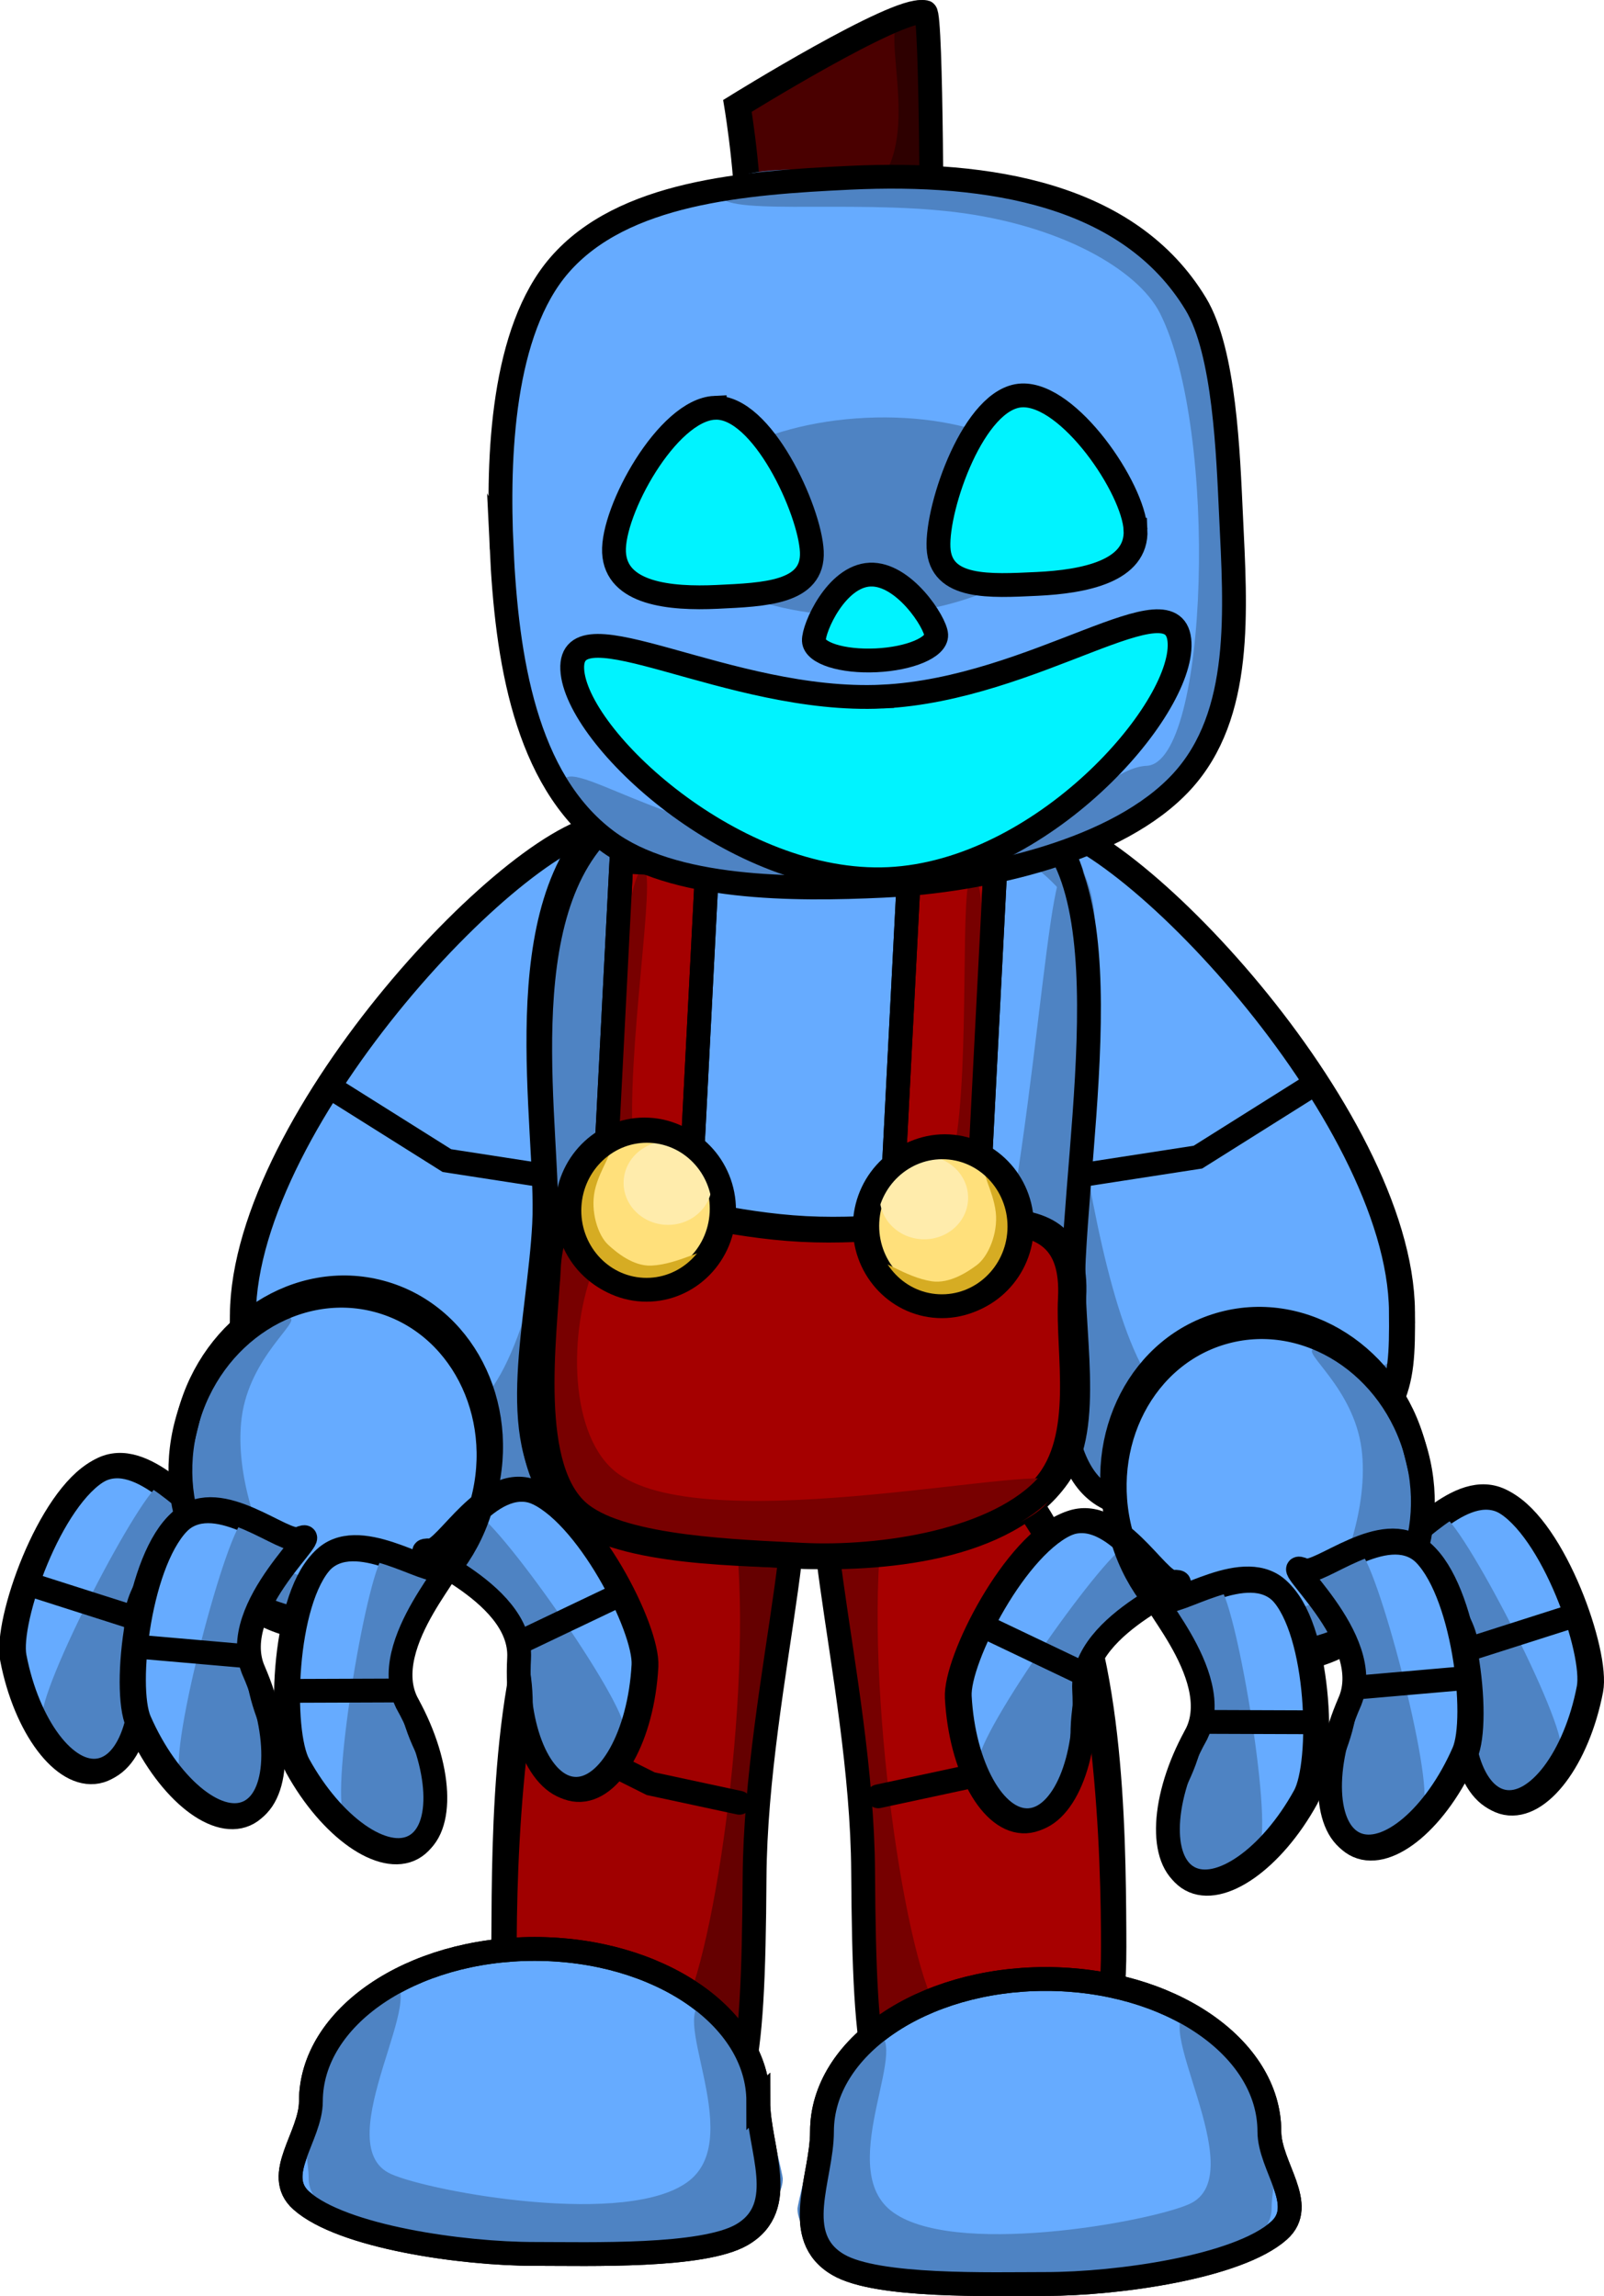 <svg version="1.1" xmlns="http://www.w3.org/2000/svg" xmlns:xlink="http://www.w3.org/1999/xlink" width="471.407" height="674.835" viewBox="0,0,471.407,674.835"><g transform="translate(106.052,44.85)"><g data-paper-data="{&quot;isPaintingLayer&quot;:true}" fill-rule="nonzero" stroke-width="7" stroke-linejoin="miter" stroke-miterlimit="10" stroke-dasharray="" stroke-dashoffset="0" style="mix-blend-mode: normal"><g data-paper-data="{&quot;index&quot;:null}"><path d="M221.469,522.867c0.079,12.625 -0.103,19.677 -2.747,27.356c-9.506,27.597 -34.667,30.005 -49.114,30.179c-18.466,0.222 -21.177,-17.157 -21.538,-75.16c-0.361,-58.003 -22.916,-126.039 -4.45,-126.261c7.014,-0.084 31.129,-1.316 47.171,13.014c4.068,3.633 8.532,11.22 11.863,16.618c18.122,29.359 18.626,83.87 18.814,114.254z" fill="#a70000" stroke="#000000" stroke-linecap="butt"/><path d="M220.193,538.615c0.105,16.899 -28.719,40.768 -48.07,41.001c-19.352,0.233 -21.902,-23.259 -22.008,-40.158c-0.054,-8.729 1.232,-41.776 -3.752,-79.649c-4.664,-35.446 -15.963,-76.136 -6.608,-76.249c2.479,-0.03 50.523,-3.346 52.381,10.099c1.047,7.579 -35.805,-8.721 -37.75,1.962c-7.681,42.184 3.814,127.404 13.968,148.235c18.324,37.59 51.785,-13.937 51.839,-5.242z" fill="#760000" stroke="none" stroke-linecap="butt"/><path d="M221.011,522.872c0.079,12.625 -0.103,19.677 -2.747,27.356c-9.506,27.597 -34.667,30.005 -49.114,30.179c-18.466,0.222 -21.177,-17.157 -21.538,-75.16c-0.361,-58.003 -22.916,-126.039 -4.45,-126.261c8.321,-0.1 40.03,-3.503 55.743,20.986c19.156,29.855 21.907,91.035 22.105,122.9z" fill="none" stroke="#000000" stroke-linecap="butt"/><path d="M214.166,459.519l-36.037,18.025l-26.075,5.603" fill="none" stroke="#000000" stroke-linecap="round"/></g><g><path d="M41.852,524.761c0.189,-30.385 0.061,-85.527 18.183,-114.886c3.332,-5.398 8.427,-12.354 12.495,-15.987c16.042,-14.329 40.157,-13.098 47.171,-13.014c18.466,0.222 -4.089,68.259 -4.45,126.261c-0.361,58.003 -3.072,75.382 -21.538,75.16c-14.447,-0.174 -39.608,-2.582 -49.114,-30.179c-2.645,-7.678 -2.826,-14.731 -2.747,-27.356z" fill="#a00000" stroke="#000000" stroke-linecap="butt"/><path d="M94.967,545.751c10.155,-20.831 21.649,-106.052 13.968,-148.235c-1.945,-10.684 -38.797,5.617 -37.75,-1.962c1.857,-13.445 49.902,-10.129 52.381,-10.099c9.355,0.113 -1.944,40.803 -6.608,76.249c-4.984,37.873 -3.697,70.92 -3.752,79.649c-0.105,16.899 -2.656,40.39 -22.008,40.158c-19.352,-0.233 -48.176,-24.102 -48.07,-41.001c0.054,-8.695 33.515,42.832 51.839,5.242z" fill="#650000" stroke="none" stroke-linecap="butt"/><path d="M42.31,524.766c0.198,-31.865 2.949,-93.045 22.105,-122.9c15.713,-24.489 47.422,-21.086 55.743,-20.986c18.466,0.222 -4.089,68.259 -4.45,126.261c-0.361,58.003 -3.072,75.382 -21.538,75.16c-14.447,-0.174 -39.608,-2.582 -49.114,-30.179c-2.645,-7.678 -2.826,-14.731 -2.747,-27.356z" fill="none" stroke="#000000" stroke-linecap="butt"/><path d="M111.266,485.04l-26.075,-5.603l-36.037,-18.025" fill="none" stroke="#000000" stroke-linecap="round"/></g><g data-paper-data="{&quot;index&quot;:null}"><path d="M306.299,340.588c0.109,12.625 -0.143,19.677 -3.822,27.356c-13.222,27.597 -48.221,30.005 -68.316,30.179c-25.686,0.222 -29.458,-17.157 -29.959,-75.16c-0.502,-58.003 -31.875,-126.039 -6.189,-126.261c25.686,-0.222 107.785,85.883 108.286,143.886z" fill="#66abff" stroke="#000000" stroke-linecap="butt"/><path d="M304.523,356.336c0.146,16.899 -39.948,40.768 -66.865,41.001c-26.918,0.233 -30.466,-23.259 -30.612,-40.158c-0.075,-8.729 1.714,-41.776 -5.219,-79.649c-6.488,-35.446 -22.205,-76.136 -9.191,-76.249c13.068,-0.113 15.732,124.83 39.781,160.297c25.488,37.59 72.032,-13.937 72.107,-5.242z" fill="#4e83c3" stroke="none" stroke-linecap="butt"/><path d="M305.661,340.593c0.109,12.625 -0.143,19.677 -3.822,27.356c-13.222,27.597 -48.221,30.005 -68.316,30.179c-25.686,0.222 -29.458,-17.157 -29.959,-75.16c-0.502,-58.003 -31.875,-126.039 -6.189,-126.261c25.686,-0.222 107.785,85.883 108.286,143.886z" fill="none" stroke="#000000" stroke-linecap="butt"/><path d="M277.699,275.346l-31.685,19.919l-36.269,5.603" fill="none" stroke="#000000" stroke-linecap="round"/></g><g><path d="M-34.992,341.611c0.502,-58.003 82.6,-144.108 108.286,-143.886c25.686,0.222 -5.688,68.259 -6.189,126.261c-0.502,58.003 -4.273,75.382 -29.959,75.16c-20.095,-0.174 -55.094,-2.582 -68.316,-30.179c-3.679,-7.678 -3.931,-14.731 -3.822,-27.356z" fill="#66abff" stroke="#000000" stroke-linecap="butt"/><path d="M-33.217,357.36c0.075,-8.695 46.618,42.832 72.107,5.242c24.048,-35.467 26.713,-160.41 39.781,-160.297c13.013,0.113 -2.704,40.803 -9.191,76.249c-6.932,37.873 -5.143,70.92 -5.219,79.649c-0.146,16.899 -3.695,40.39 -30.612,40.158c-26.918,-0.233 -67.011,-24.102 -66.865,-41.001z" fill="#4e83c3" stroke="none" stroke-linecap="butt"/><path d="M-34.355,341.617c0.502,-58.003 82.6,-144.108 108.286,-143.886c25.686,0.222 -5.688,68.259 -6.189,126.261c-0.502,58.003 -4.273,75.382 -29.959,75.16c-20.095,-0.174 -55.094,-2.582 -68.316,-30.179c-3.679,-7.678 -3.931,-14.731 -3.822,-27.356z" fill="none" stroke="#000000" stroke-linecap="butt"/><path d="M61.562,301.891l-36.269,-5.603l-31.685,-19.919" fill="none" stroke="#000000" stroke-linecap="round"/></g><g stroke-linecap="butt"><path d="M53.862,314.988c1.474,-28.604 -12.081,-94.163 19.205,-120.474c24.128,-20.29 91.521,-5.623 110.176,-4.661c42.845,2.208 28.386,82.469 25.775,133.132c-1.06,20.56 5.86,49.429 -4.589,64.228c-15.3,21.668 -52.259,24.82 -77.717,23.508c-19.016,-0.98 -55.525,-0.859 -68.325,-14.984c-16.04,-17.699 -5.977,-52.572 -4.524,-80.749z" fill="#66abff" stroke="#000000"/><path d="M79.987,390.706c20.121,4.082 65.914,-16.293 84.376,-15.341c24.154,1.245 32.13,-106.809 38.357,-149.106c5.488,-37.275 10.625,-10.155 10.091,0.203c-0.422,8.186 -2.668,56.216 -4.149,98.744c-0.857,24.598 4.192,43.861 -4.617,61.549c-17.098,34.334 -71.26,24.279 -90.147,23.306c-45.44,-2.342 -66.319,-19.494 -65.18,-41.605c0.677,-13.128 1.865,16.285 31.268,22.25z" fill="#4e83c3" stroke="none"/><path d="M55.901,229.12c0.455,-8.829 6.002,-23.059 15.572,-29.25c14.773,-9.558 38.71,-8.726 65.019,-7.37c25.361,1.307 53.26,1.356 67.911,10.189c10.393,6.266 11.782,19.658 11.302,28.978c-0.175,3.396 -7.359,-22.428 -33.044,-29.053c-33.391,-8.613 -88.174,1.334 -98.081,7.547c-32.874,20.617 23.439,128.163 -4.837,126.706c-43.351,-2.234 -24.999,-85.287 -23.842,-107.747z" fill="#4e83c3" stroke="none"/><path d="M54.395,316.912c1.474,-28.604 -12.081,-94.163 19.205,-120.474c24.128,-20.29 91.521,-5.623 110.176,-4.661c42.845,2.208 28.386,82.469 25.775,133.132c-1.06,20.56 5.86,49.429 -4.589,64.228c-15.3,21.668 -52.259,24.82 -77.717,23.508c-19.016,-0.98 -55.525,-0.859 -68.325,-14.984c-16.04,-17.699 -5.977,-52.572 -4.524,-80.749z" fill="none" stroke="#000000"/><path d="M154.324,343.24l7.019,-136.183l25.219,1.3l-7.019,136.183z" data-paper-data="{&quot;index&quot;:null}" fill="#a50000" stroke="#000000"/><path d="M181.704,302.613c-0.547,10.62 -6.213,18.96 -12.655,18.628c-6.442,-0.332 -11.22,-9.211 -10.673,-19.831c0.205,-3.985 13.099,7.019 16.044,-8.366c4.903,-25.612 1.27,-80.824 5.294,-80.616c6.442,0.332 2.537,79.564 1.989,90.184z" data-paper-data="{&quot;index&quot;:null}" fill="#780000" stroke="none"/><path d="M154.194,345.762l7.019,-136.183l25.219,1.3l-7.019,136.183z" data-paper-data="{&quot;index&quot;:null}" fill="none" stroke="#000000"/><path d="M69.677,342.037l7.019,-136.183l25.219,1.3l-7.019,136.183z" fill="#a50000" stroke="#000000"/><path d="M83.089,210.609c4.024,0.207 -5.266,54.753 -3.022,80.733c1.348,15.606 15.304,5.986 15.099,9.971c-0.547,10.62 -6.213,18.96 -12.655,18.628c-6.442,-0.332 -11.22,-9.211 -10.673,-19.831c0.547,-10.62 4.809,-89.834 11.251,-89.502z" fill="#780000" stroke="none"/><path d="M69.547,344.559l7.019,-136.183l25.219,1.3l-7.019,136.183z" fill="none" stroke="#000000"/><path d="M53.919,328.898c1.822,-35.343 32.885,-14.425 75.54,-12.226c42.655,2.199 80.748,-15.155 78.927,20.188c-0.831,16.122 4.854,40.793 -7.499,55.016c-14.728,16.957 -49.386,22.019 -72.584,20.824c-18.8,-0.969 -51.831,-1.93 -64.747,-11.872c-16.389,-12.615 -10.655,-52.164 -9.637,-71.93z" fill="#a50000" stroke="#000000"/><path d="M53.646,383.249c0.691,-13.406 -12.726,-78.095 28.885,-75.95c8.03,0.414 -8.102,5.962 -13.692,19.586c-8.109,19.763 -7.708,50.931 6.771,61.449c27.266,19.807 129.084,-4.385 128.72,2.681c-0.691,13.406 -34.983,22.535 -76.593,20.39c-41.61,-2.145 -74.782,-14.751 -74.091,-28.157z" fill="#780000" stroke="none"/><path d="M55.212,328.333c1.822,-35.343 32.885,-14.425 75.54,-12.226c42.655,2.199 80.748,-15.155 78.927,20.188c-0.831,16.122 4.854,40.793 -7.499,55.016c-14.728,16.957 -49.386,22.019 -72.584,20.824c-18.8,-0.969 -51.831,-1.93 -64.747,-11.872c-16.389,-12.615 -10.655,-52.164 -9.637,-71.93z" fill="none" stroke="#000000"/><path d="M84.516,287.173c12.535,0.646 22.159,11.614 21.495,24.498c-0.664,12.884 -11.364,22.804 -23.9,22.158c-12.535,-0.646 -22.159,-11.614 -21.495,-24.498c0.664,-12.884 11.364,-22.804 23.9,-22.158z" fill="#ffe07b" stroke="#000000"/><path d="M90.839,290.66c7.163,0.369 12.687,6.153 12.338,12.918c-0.349,6.765 -6.438,11.95 -13.601,11.581c-7.163,-0.369 -12.687,-6.153 -12.338,-12.918c0.349,-6.765 6.438,-11.95 13.601,-11.581z" fill="#ffecac" stroke="none"/><path d="M72.316,292.595c2.899,0.149 -2.123,5.809 -3.567,12.512c-1.31,6.082 0.895,13.117 3.942,15.93c2.341,2.161 7.345,6.369 12.719,6.115c7.962,-0.376 16.491,-5.813 16.386,-3.779c-0.369,7.163 -9.217,12.529 -19.763,11.986c-10.546,-0.544 -18.795,-6.791 -18.426,-13.954c0.369,-7.163 -1.836,-29.354 8.71,-28.811z" fill="#d6ac23" stroke="none"/><path d="M85.218,287.57c12.535,0.646 22.159,11.614 21.495,24.498c-0.664,12.884 -11.364,22.804 -23.9,22.158c-12.535,-0.646 -22.159,-11.614 -21.495,-24.498c0.664,-12.884 11.364,-22.804 23.9,-22.158z" fill="none" stroke="#000000"/><g data-paper-data="{&quot;index&quot;:null}"><path d="M194.259,316.58c-0.664,12.884 -11.364,22.804 -23.9,22.158c-12.535,-0.646 -22.159,-11.614 -21.495,-24.498c0.664,-12.884 11.364,-22.804 23.9,-22.158c12.535,0.646 22.159,11.614 21.495,24.498z" fill="#ffe07b" stroke="#000000"/><path d="M178.456,307.819c-0.349,6.765 -6.438,11.95 -13.601,11.581c-7.163,-0.369 -12.687,-6.153 -12.338,-12.918c0.349,-6.765 6.438,-11.95 13.601,-11.581c7.163,0.369 12.687,6.153 12.338,12.918z" fill="#ffecac" stroke="none"/><path d="M190.044,328.284c-0.369,7.163 -9.217,12.529 -19.763,11.986c-10.546,-0.544 -18.795,-6.791 -18.426,-13.954c0.105,-2.034 8.029,4.25 15.91,5.443c5.319,0.805 10.73,-2.867 13.28,-4.775c3.319,-2.484 6.236,-9.255 5.559,-15.44c-0.747,-6.817 -5.161,-12.962 -2.262,-12.813c10.546,0.544 6.071,22.39 5.701,29.553z" fill="#d6ac23" stroke="none"/><path d="M193.52,316.903c-0.664,12.884 -11.364,22.804 -23.9,22.158c-12.535,-0.646 -22.159,-11.614 -21.495,-24.498c0.664,-12.884 11.364,-22.804 23.9,-22.158c12.535,0.646 22.159,11.614 21.495,24.498z" fill="none" stroke="#000000"/></g></g><g stroke-linecap="butt"><path d="M98.052,69.603c0,0 12.715,-28.349 14.834,-42.75c1.954,-13.279 -2.575,-40.566 -2.575,-40.566c0,0 47.031,-29.204 54.863,-27.533c1.889,0.403 1.87,74.891 1.87,74.891l10.36,32.204z" fill="#4a0000" stroke="#000000"/><path d="M110.432,19.976c-0.2,-4.219 34.203,-0.555 42.777,-12.516c11.225,-15.66 -1.846,-47.135 6.666,-47.538c15.014,-0.71 4.467,47.739 4.928,57.483c0.461,9.743 -11.337,18.218 -26.351,18.928c-15.014,0.71 -27.559,-6.613 -28.02,-16.356z" fill="#2e0000" stroke="none"/><path d="M98.787,69.569c0,0 12.715,-28.349 14.834,-42.75c1.954,-13.279 -2.575,-40.566 -2.575,-40.566c0,0 47.031,-29.204 54.863,-27.533c1.889,0.403 1.87,74.891 1.87,74.891l10.36,32.204z" fill="none" stroke="#000000"/><path d="M41.384,116.525c-1.291,-27.295 0.171,-64.079 17.003,-83.477c6.065,-6.99 13.933,-11.991 22.861,-15.609c18.457,-7.479 41.442,-9.044 62.386,-10.034c41.206,-1.949 82.249,4.834 101.749,37.094c8.51,14.079 9.518,44.428 10.344,61.887c1.34,28.33 3.609,58.832 -14.42,78.49c-18.542,20.217 -57.821,29.211 -87.83,30.63c-26.448,1.251 -61.837,1.25 -81.258,-13.283c-24.042,-17.991 -29.332,-53.91 -30.836,-85.698z" fill="#66abff" stroke="none"/><path d="M148.377,77.967c31.345,-1.483 57.369,10.303 58.127,26.324c0.758,16.021 -24.038,30.21 -55.383,31.693c-31.345,1.483 -57.369,-10.303 -58.127,-26.324c-0.758,-16.021 24.038,-30.21 55.383,-31.693z" fill="#4e83c3" stroke="none"/><path d="M59.323,186.147c-0.532,-11.25 30.872,15.542 74.805,16.475c19.527,0.415 46.558,0.132 66.646,-7.425c13.768,-5.18 21.93,-14.566 30.179,-14.956c18.255,-0.863 21.136,-99.012 3.882,-133.066c-6.47,-12.769 -29.25,-25.931 -60.378,-29.707c-31.59,-3.832 -71.466,1.76 -68.92,-6.03c5.614,-17.178 113.23,4.68 113.531,11.044c0.145,3.057 21.171,2.206 28.119,20.271c11.78,30.632 11.413,88.239 5.991,112.318c-11.962,53.132 -78.876,61.346 -106.406,62.648c-47.365,2.24 -86.517,-11.895 -87.448,-31.573z" fill="#4e83c3" stroke="none"/><path d="M41.384,116.525c-1.291,-27.295 0.171,-64.079 17.003,-83.477c18.605,-21.44 54.172,-24.173 85.247,-25.643c41.206,-1.949 82.249,4.834 101.749,37.094c8.51,14.079 9.518,44.428 10.344,61.887c1.34,28.33 3.609,58.832 -14.42,78.49c-18.542,20.217 -57.821,29.211 -87.83,30.63c-26.448,1.251 -61.837,1.25 -81.258,-13.283c-24.042,-17.991 -29.332,-53.91 -30.836,-85.698z" fill="none" stroke="#000000"/><path d="M153.201,159.902c45.102,-2.133 86.471,-35.853 87.418,-15.827c0.947,20.026 -40.412,67.326 -85.513,69.459c-45.102,2.133 -92.032,-41.622 -92.979,-61.648c-0.947,-20.026 45.972,10.15 91.074,8.017z" fill="#00f3ff" stroke="#000000"/><path d="M103.996,75.01c13.931,-0.659 27.967,30.07 28.544,42.259c0.577,12.19 -13.88,12.665 -27.811,13.324c-13.931,0.659 -29.748,-0.912 -30.325,-13.102c-0.577,-12.19 15.661,-41.822 29.592,-42.481z" fill="#00f3ff" stroke="#000000"/><path d="M227.672,110.874c0.577,12.19 -15.022,15.247 -28.953,15.906c-13.931,0.659 -28.368,1.55 -28.944,-10.639c-0.577,-12.19 10.496,-44.106 24.427,-44.765c13.931,-0.659 32.893,27.309 33.469,39.498z" data-paper-data="{&quot;index&quot;:null}" fill="#00f3ff" stroke="#000000"/><path d="M149.609,124.047c9.926,-0.469 19.31,14.066 19.483,17.723c0.173,3.657 -7.733,7.002 -17.659,7.471c-9.926,0.469 -18.113,-2.114 -18.286,-5.771c-0.173,-3.657 6.536,-18.954 16.462,-19.423z" fill="#00f3ff" stroke="#000000"/></g><g stroke-linecap="butt"><path d="M201.268,536.838c36.309,0 65.742,20.068 65.742,44.823c0,10.25 11.307,21.591 2.816,29.142c-12.016,10.686 -47.284,15.681 -68.559,15.681c-16.258,0 -49.454,1.027 -60.929,-5.639c-14.153,-8.222 -4.813,-25.513 -4.813,-39.184c0,-24.755 29.434,-44.823 65.742,-44.823z" fill="#66abff" stroke="#000000"/><path d="M128.33,604.389c0,-2.293 12.304,-52.82 22.259,-51.963c12.651,1.09 -11.604,39.036 5.125,52.453c17.48,14.019 75.924,3.4 87.738,-1.874c19.385,-8.654 -13.521,-56.697 0.99,-56.697c11.925,0 16.726,16.933 20.383,23.27c8.141,14.111 2.84,25.668 2.84,34.81c0,13.249 -31.191,23.99 -69.667,23.99c-38.476,0 -69.667,-10.741 -69.667,-23.99z" fill="#4e83c3" stroke="none"/><path d="M201.268,536.838c36.309,0 65.742,20.068 65.742,44.823c0,10.25 11.307,21.591 2.816,29.142c-12.016,10.686 -47.284,15.681 -68.559,15.681c-16.258,0 -49.454,1.027 -60.929,-5.639c-14.153,-8.222 -4.813,-25.513 -4.813,-39.184c0,-24.755 29.434,-44.823 65.742,-44.823z" fill="none" stroke="#000000"/></g><g data-paper-data="{&quot;index&quot;:null}" stroke-linecap="butt"><path d="M116.801,572.823c0,13.671 9.34,30.962 -4.813,39.184c-11.476,6.666 -44.672,5.639 -60.929,5.639c-21.275,0 -56.543,-4.996 -68.559,-15.681c-8.491,-7.551 2.816,-18.892 2.816,-29.142c0,-24.755 29.434,-44.823 65.742,-44.823c36.309,0 65.742,20.068 65.742,44.823z" fill="#66abff" stroke="#000000"/><path d="M123.997,595.551c0,13.249 -31.191,23.99 -69.667,23.99c-38.476,0 -69.667,-10.741 -69.667,-23.99c0,-9.143 -5.301,-20.699 2.84,-34.81c3.656,-6.338 8.458,-23.27 20.383,-23.27c14.511,0 -18.395,48.043 0.99,56.697c11.813,5.274 70.257,15.892 87.738,1.874c16.729,-13.417 -7.526,-51.363 5.125,-52.453c9.955,-0.857 22.259,49.67 22.259,51.963z" fill="#4e83c3" stroke="none"/><path d="M116.801,572.823c0,13.671 9.34,30.962 -4.813,39.184c-11.476,6.666 -44.672,5.639 -60.929,5.639c-21.275,0 -56.543,-4.996 -68.559,-15.681c-8.491,-7.551 2.816,-18.892 2.816,-29.142c0,-24.755 29.434,-44.823 65.742,-44.823c36.309,0 65.742,20.068 65.742,44.823z" fill="none" stroke="#000000"/></g><g><g><path d="M325.682,444.95c3.909,-20.286 -31.559,-36.881 -21.631,-34.968c4.64,0.894 19.285,-20.089 32.201,-13.181c14.718,7.872 27.462,44.271 25.381,55.076c-3.909,20.286 -15.125,35.181 -25.052,33.268c-9.927,-1.913 -14.806,-19.908 -10.898,-40.195z" fill="#66abff" stroke="#000000" stroke-linecap="butt"/><path d="M326.077,463.707c0.633,-3.285 3.659,-16.634 -1.255,-29.248c-3.056,-7.844 -13.38,-14.277 -16.476,-21.258c-4.298,-9.691 7.111,-13.367 9.17,-12.971c5.611,1.081 36.843,61.186 35.222,69.602c-1.622,8.417 -7.485,14.363 -13.096,13.282c-5.611,-1.081 -14.88,-8.476 -13.258,-16.892z" fill="#4e83c3" stroke="none" stroke-linecap="butt"/><path d="M324.864,444.484c3.909,-20.286 -31.559,-36.881 -21.631,-34.968c4.64,0.894 19.285,-20.089 32.201,-13.181c14.718,7.872 27.462,44.271 25.381,55.076c-3.908,20.286 -15.125,35.181 -25.052,33.268c-9.927,-1.913 -14.806,-19.908 -10.898,-40.195z" fill="none" stroke="#000000" stroke-linecap="butt"/><path d="M327.482,439.307l28.5,-9.098" fill="none" stroke="#000000" stroke-linecap="round"/></g><path d="M309.529,380.263c7.026,26.331 -6.73,52.868 -30.726,59.271c-23.996,6.403 -49.144,-9.753 -56.17,-36.084c-7.026,-26.331 6.73,-52.868 30.726,-59.271c23.996,-6.403 49.144,9.753 56.17,36.084z" fill="#66abff" stroke="#000000" stroke-linecap="butt"/><path d="M310.593,399.215c3.966,14.865 -10.033,31.508 -31.268,37.174c-21.235,5.666 -41.665,-1.791 -45.631,-16.655c-2.67,-10.005 35.321,20.95 50.926,2.789c3.69,-4.294 11.695,-24.453 9.48,-41.489c-2.335,-17.96 -17.637,-28.393 -14.074,-29.344c21.235,-5.666 26.602,32.66 30.568,47.525z" fill="#4e83c3" stroke="none" stroke-linecap="butt"/><g data-paper-data="{&quot;index&quot;:null}"><path d="M211.699,452.166c1.123,20.629 -6.151,37.797 -16.246,38.346c-10.095,0.549 -19.189,-15.728 -20.311,-36.357c-0.598,-10.987 16.962,-45.323 32.612,-51.127c13.733,-5.093 25.399,17.681 30.117,17.425c10.095,-0.549 -27.294,11.084 -26.172,31.713z" fill="#66abff" stroke="#000000" stroke-linecap="butt"/><path d="M208.121,473.147c0.466,8.559 -9.72,14.629 -15.426,14.939c-5.706,0.311 -10.709,-6.376 -11.175,-14.935c-0.466,-8.559 38.626,-63.875 44.332,-64.185c2.094,-0.114 12.898,5.075 7.327,14.094c-4.014,6.497 -15.115,11.471 -19.206,18.829c-6.579,11.831 -5.39,25.467 -5.208,28.807z" fill="#4e83c3" stroke="none" stroke-linecap="butt"/><path d="M212.573,451.815c1.123,20.629 -6.151,37.797 -16.246,38.346c-10.095,0.549 -19.189,-15.728 -20.311,-36.357c-0.598,-10.987 16.962,-45.323 32.612,-51.127c13.733,-5.093 25.399,17.681 30.117,17.425c10.095,-0.549 -27.294,11.084 -26.172,31.713z" fill="none" stroke="#000000" stroke-linecap="butt"/><path d="M210.68,446.33l-27.004,-12.878" fill="none" stroke="#000000" stroke-linecap="round"/></g><path d="M310.285,382.72c7.026,26.331 -6.73,52.868 -30.726,59.271c-23.996,6.403 -49.144,-9.753 -56.17,-36.084c-7.026,-26.331 6.73,-52.868 30.726,-59.271c23.996,-6.403 49.144,9.753 56.17,36.084z" fill="none" stroke="#000000" stroke-linecap="butt"/><g><path d="M291.255,456.146c8.28,-18.927 -22.661,-42.925 -13.399,-38.873c4.329,1.894 23.236,-15.348 34.313,-5.766c12.623,10.92 17.038,49.232 12.628,59.313c-8.28,18.927 -22.501,30.986 -31.764,26.934c-9.262,-4.052 -10.058,-22.68 -1.778,-41.608z" fill="#66abff" stroke="#000000" stroke-linecap="butt"/><path d="M287.509,474.529c1.341,-3.065 7.233,-15.42 5.217,-28.806c-1.253,-8.324 -9.907,-16.873 -11.39,-24.365c-2.058,-10.399 9.88,-11.473 11.801,-10.633c5.235,2.29 22.463,67.798 19.028,75.65c-3.435,7.853 -10.464,12.362 -15.7,10.072c-5.235,-2.29 -12.648,-11.545 -9.212,-19.398z" fill="#4e83c3" stroke="none" stroke-linecap="butt"/><path d="M290.559,455.511c8.28,-18.927 -22.661,-42.925 -13.399,-38.873c4.329,1.894 23.236,-15.349 34.313,-5.766c12.623,10.92 17.038,49.232 12.628,59.313c-8.28,18.927 -22.501,30.986 -31.764,26.934c-9.262,-4.052 -10.058,-22.681 -1.778,-41.608z" fill="none" stroke="#000000" stroke-linecap="butt"/><path d="M324.058,448.439l-29.804,2.598" fill="none" stroke="#000000" stroke-linecap="round"/></g><g><path d="M245.919,466.085c9.959,-18.1 -18.683,-44.8 -9.826,-39.926c4.14,2.278 24.53,-13.183 34.694,-2.637c11.583,12.018 12.512,50.572 7.208,60.213c-9.959,18.1 -25.213,28.822 -34.071,23.949c-8.858,-4.874 -7.964,-23.498 1.995,-41.598z" fill="#66abff" stroke="#000000" stroke-linecap="butt"/><path d="M240.525,484.054c1.613,-2.931 8.598,-14.702 7.803,-28.216c-0.495,-8.403 -8.34,-17.701 -9.138,-25.296c-1.108,-10.543 10.878,-10.532 12.715,-9.521c5.006,2.755 16.235,69.552 12.103,77.062c-4.132,7.51 -11.54,11.364 -16.547,8.61c-5.006,-2.755 -11.551,-12.642 -7.419,-20.152z" fill="#4e83c3" stroke="none" stroke-linecap="butt"/><path d="M245.284,465.391c9.959,-18.1 -18.683,-44.8 -9.826,-39.926c4.14,2.278 24.53,-13.183 34.694,-2.637c11.583,12.018 12.512,50.572 7.208,60.213c-9.959,18.1 -25.213,28.822 -34.071,23.949c-8.858,-4.874 -7.964,-23.498 1.995,-41.598z" fill="none" stroke="#000000" stroke-linecap="butt"/><path d="M249.368,461.27l29.917,0.11" fill="none" stroke="#000000" stroke-linecap="round"/></g></g><g data-paper-data="{&quot;index&quot;:null}"><g><path d="M-66.602,435.721c3.909,20.286 -0.971,38.282 -10.898,40.195c-9.927,1.913 -21.143,-12.982 -25.052,-33.268c-2.082,-10.805 10.662,-47.204 25.381,-55.076c12.915,-6.908 27.561,14.075 32.201,13.181c9.927,-1.913 -25.54,14.682 -21.631,34.968z" fill="#66abff" stroke="#000000" stroke-linecap="butt"/><path d="M-67.303,456.994c1.622,8.417 -7.647,15.811 -13.258,16.892c-5.611,1.081 -11.474,-4.866 -13.096,-13.282c-1.622,-8.417 29.611,-68.521 35.222,-69.602c2.059,-0.397 13.467,3.28 9.17,12.971c-3.096,6.981 -13.42,13.414 -16.476,21.258c-4.914,12.614 -1.888,25.962 -1.255,29.248z" fill="#4e83c3" stroke="none" stroke-linecap="butt"/><path d="M-65.784,435.255c3.909,20.286 -0.971,38.282 -10.898,40.195c-9.927,1.913 -21.143,-12.982 -25.052,-33.268c-2.082,-10.805 10.662,-47.204 25.381,-55.076c12.915,-6.908 27.561,14.075 32.201,13.181c9.927,-1.913 -25.54,14.682 -21.631,34.968z" fill="none" stroke="#000000" stroke-linecap="butt"/><path d="M-68.402,430.078l-28.5,-9.098" fill="none" stroke="#000000" stroke-linecap="round"/></g><path d="M-50.449,371.034c7.026,-26.331 32.174,-42.487 56.17,-36.084c23.996,6.403 37.752,32.939 30.726,59.271c-7.026,26.331 -32.174,42.487 -56.17,36.084c-23.996,-6.403 -37.752,-32.939 -30.726,-59.271z" fill="#66abff" stroke="#000000" stroke-linecap="butt"/><path d="M-51.514,389.986c3.966,-14.865 9.333,-53.191 30.568,-47.525c3.563,0.951 -11.739,11.383 -14.074,29.344c-2.215,17.036 5.79,37.195 9.48,41.489c15.605,18.161 53.595,-12.794 50.926,-2.789c-3.966,14.864 -24.396,22.321 -45.631,16.655c-21.235,-5.666 -35.234,-22.31 -31.268,-37.174z" fill="#4e83c3" stroke="none" stroke-linecap="butt"/><g data-paper-data="{&quot;index&quot;:null}"><path d="M47.381,442.937c1.123,-20.629 -36.267,-32.262 -26.172,-31.713c4.718,0.257 16.384,-22.518 30.117,-17.425c15.65,5.804 33.21,40.14 32.612,51.127c-1.123,20.629 -10.216,36.906 -20.311,36.357c-10.095,-0.549 -17.369,-17.718 -16.246,-38.346z" fill="#66abff" stroke="#000000" stroke-linecap="butt"/><path d="M50.315,461.467c0.182,-3.341 1.37,-16.976 -5.208,-28.807c-4.091,-7.357 -15.192,-12.332 -19.206,-18.829c-5.572,-9.019 5.233,-14.208 7.327,-14.094c5.706,0.31 44.797,55.627 44.332,64.185c-0.466,8.559 -5.469,15.245 -11.175,14.935c-5.706,-0.311 -15.891,-6.381 -15.426,-14.939z" fill="#4e83c3" stroke="none" stroke-linecap="butt"/><path d="M46.507,442.586c1.123,-20.629 -36.267,-32.262 -26.172,-31.713c4.718,0.257 16.384,-22.518 30.117,-17.425c15.65,5.804 33.21,40.14 32.612,51.127c-1.123,20.629 -10.216,36.906 -20.311,36.357c-10.095,-0.549 -17.368,-17.718 -16.246,-38.346z" fill="none" stroke="#000000" stroke-linecap="butt"/><path d="M75.404,424.223l-27.004,12.878" fill="none" stroke="#000000" stroke-linecap="round"/></g><path d="M4.965,337.407c23.996,6.403 37.752,32.939 30.726,59.271c-7.026,26.331 -32.174,42.487 -56.17,36.084c-23.996,-6.403 -37.752,-32.939 -30.726,-59.271c7.026,-26.331 32.174,-42.487 56.17,-36.084z" fill="none" stroke="#000000" stroke-linecap="butt"/><g><path d="M-32.175,446.917c8.28,18.927 7.484,37.556 -1.778,41.608c-9.262,4.052 -23.483,-8.007 -31.764,-26.934c-4.41,-10.081 0.004,-48.393 12.628,-59.313c11.077,-9.583 29.984,7.66 34.313,5.766c9.262,-4.052 -21.679,19.946 -13.399,38.873z" fill="#66abff" stroke="#000000" stroke-linecap="butt"/><path d="M-28.173,467.821c3.435,7.853 -3.977,17.107 -9.212,19.398c-5.235,2.29 -12.264,-2.219 -15.7,-10.072c-3.435,-7.853 13.793,-73.36 19.028,-75.65c1.921,-0.84 13.859,0.233 11.801,10.633c-1.482,7.491 -10.136,16.041 -11.39,24.365c-2.016,13.386 3.876,25.741 5.217,28.806z" fill="#4e83c3" stroke="none" stroke-linecap="butt"/><path d="M-31.479,446.282c8.28,18.927 7.484,37.556 -1.778,41.608c-9.262,4.052 -23.483,-8.007 -31.764,-26.934c-4.41,-10.081 0.004,-48.393 12.628,-59.313c11.077,-9.583 29.984,7.66 34.313,5.766c9.262,-4.052 -21.679,19.946 -13.399,38.873z" fill="none" stroke="#000000" stroke-linecap="butt"/><path d="M-64.979,439.21l29.804,2.598" fill="none" stroke="#000000" stroke-linecap="round"/></g><g><path d="M13.161,456.857c9.959,18.1 10.853,36.724 1.995,41.598c-8.858,4.874 -24.112,-5.848 -34.071,-23.949c-5.305,-9.641 -4.375,-48.195 7.208,-60.213c10.164,-10.546 30.554,4.915 34.694,2.637c8.858,-4.874 -19.785,21.826 -9.826,39.926z" fill="#66abff" stroke="#000000" stroke-linecap="butt"/><path d="M19.038,477.313c4.132,7.51 -2.413,17.397 -7.419,20.152c-5.006,2.755 -12.415,-1.1 -16.547,-8.61c-4.132,-7.51 7.097,-74.307 12.103,-77.062c1.837,-1.011 13.823,-1.022 12.715,9.521c-0.798,7.595 -8.643,16.892 -9.138,25.296c-0.796,13.514 6.19,25.284 7.803,28.216z" fill="#4e83c3" stroke="none" stroke-linecap="butt"/><path d="M13.796,456.162c9.959,18.1 10.853,36.724 1.995,41.598c-8.858,4.874 -24.112,-5.849 -34.071,-23.949c-5.305,-9.641 -4.375,-48.195 7.208,-60.213c10.164,-10.546 30.554,4.915 34.694,2.637c8.858,-4.874 -19.785,21.826 -9.826,39.926z" fill="none" stroke="#000000" stroke-linecap="butt"/><path d="M-20.206,452.151l29.917,-0.11" fill="none" stroke="#000000" stroke-linecap="round"/></g></g></g></g></svg>